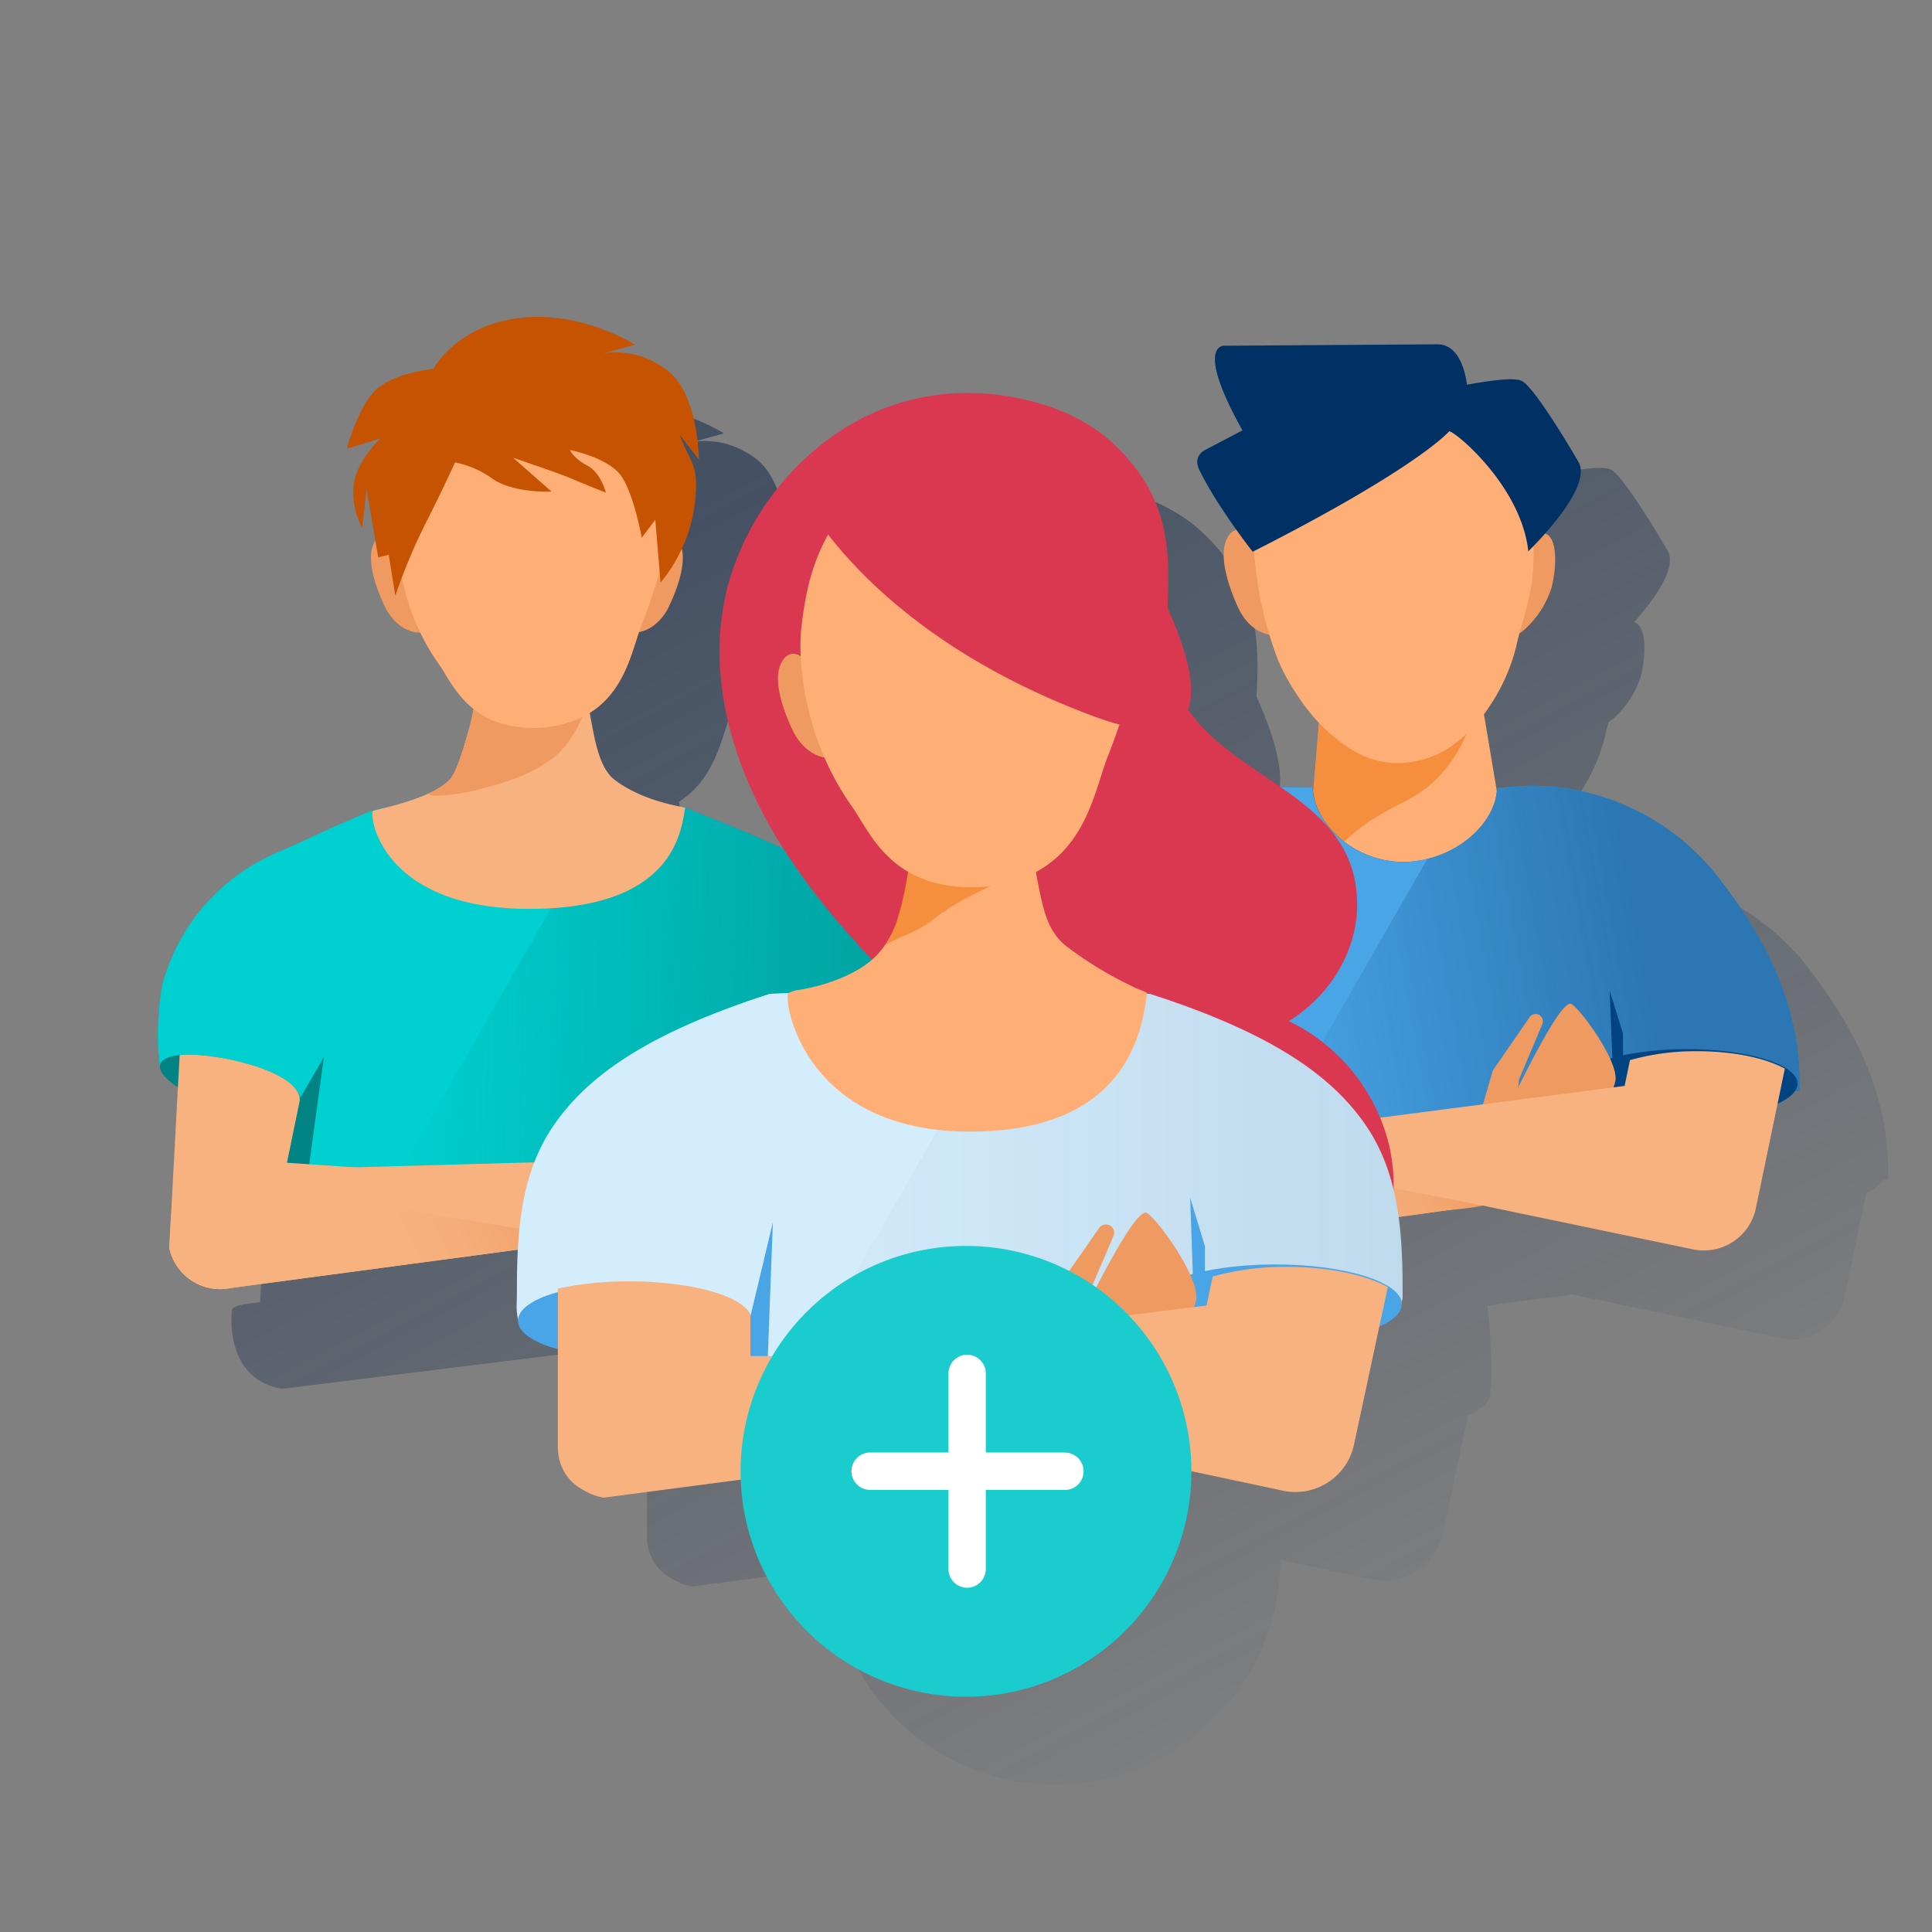 <svg xmlns="http://www.w3.org/2000/svg" xmlns:xlink="http://www.w3.org/1999/xlink" viewBox="0 0 600 600"><rect x="0" y="0" width="600" height="600" fill="#808080" stroke="none"/><defs><style>.cls-1{fill:none;}.cls-2{fill:url(#Degradado_sin_nombre_12);}.cls-3{fill:#1464a5;}.cls-4{fill:#00d0cf;}.cls-5{fill:url(#Degradado_sin_nombre_9);}.cls-6{fill:#028484;}.cls-7{fill:#f7b27f;}.cls-8{fill:#ef9a60;}.cls-9{fill:#1973b8;}.cls-10{clip-path:url(#clip-path);}.cls-11{fill:url(#Degradado_sin_nombre_5);}.cls-12{fill:#ffaf75;}.cls-13{fill:#c65302;}.cls-14{fill:#ea6b02;isolation:isolate;opacity:0.48;}.cls-15{fill:#49a5e6;}.cls-16{fill:url(#Degradado_sin_nombre_38);}.cls-17{fill:#002e65;}.cls-18{fill:#004481;}.cls-19{fill:url(#Degradado_sin_nombre_3);}.cls-20{fill:#003165;}.cls-21{fill:#da3851;}.cls-22{fill:#d4edfc;}.cls-23{fill:url(#Degradado_sin_nombre_39);}.cls-24{fill:url(#Degradado_sin_nombre_3-2);}.cls-25{fill:#1bccce;}.cls-26{fill:#fff;}</style><linearGradient id="Degradado_sin_nombre_12" x1="219.83" y1="153.05" x2="422.78" y2="534.75" gradientUnits="userSpaceOnUse"><stop offset="0" stop-color="#082146" stop-opacity="0.5"/><stop offset="1" stop-color="#082146" stop-opacity="0"/></linearGradient><linearGradient id="Degradado_sin_nombre_9" x1="268.08" y1="322.19" x2="124.8" y2="318.64" gradientUnits="userSpaceOnUse"><stop offset="0" stop-color="#008785" stop-opacity="0.6"/><stop offset="1" stop-color="#008785" stop-opacity="0"/></linearGradient><clipPath id="clip-path"><path class="cls-1" d="M78.33,330.82c5.66,1.66,14.79,5.52,14.79,10.81l-4,21.2,135.25,7.7c-1.93,1.59-6.08,9.69-8.7,10.24L71.73,400a16.14,16.14,0,0,1-19.16-12.4h0l3.22-59.95a37.12,37.12,0,0,1,5.48-.05A79.16,79.16,0,0,1,78.33,330.82Z"/></clipPath><linearGradient id="Degradado_sin_nombre_5" x1="177.55" y1="6633.04" x2="113.76" y2="6664.31" gradientTransform="translate(0 -6278)" gradientUnits="userSpaceOnUse"><stop offset="0" stop-color="#ef9a60"/><stop offset="0.2" stop-color="#f09d64"/><stop offset="0.37" stop-color="#f3a56e"/><stop offset="0.64" stop-color="#f6af7b"/><stop offset="0.99" stop-color="#f7b27f"/></linearGradient><linearGradient id="Degradado_sin_nombre_38" x1="511.9" y1="309.57" x2="391.6" y2="331.36" gradientUnits="userSpaceOnUse"><stop offset="0" stop-color="#003267" stop-opacity="0.4"/><stop offset="1" stop-color="#003267" stop-opacity="0"/></linearGradient><linearGradient id="Degradado_sin_nombre_3" x1="433.13" y1="-2286.16" x2="377.19" y2="-2313.59" gradientTransform="matrix(1, -0.01, -0.01, -1, -2.63, -1936.82)" gradientUnits="userSpaceOnUse"><stop offset="0" stop-color="#ef9a60"/><stop offset="0.27" stop-color="#f3a56e"/><stop offset="0.64" stop-color="#f6af7b"/><stop offset="0.99" stop-color="#f7b27f"/></linearGradient><linearGradient id="Degradado_sin_nombre_39" x1="435.6" y1="-2310.03" x2="231.51" y2="-2310.03" gradientTransform="matrix(1, 0, 0, -1, 0, -1928.62)" gradientUnits="userSpaceOnUse"><stop offset="0.01" stop-color="#003267" stop-opacity="0.1"/><stop offset="1" stop-color="#003267" stop-opacity="0"/></linearGradient><linearGradient id="Degradado_sin_nombre_3-2" x1="304.85" y1="-2342.73" x2="241.64" y2="-2373.72" gradientTransform="matrix(1, 0, 0, -1, 0, -1926.62)" xlink:href="#Degradado_sin_nombre_3"/></defs><g id="Capa_3" data-name="Capa 3"><path class="cls-2" d="M562.25,301.45a75.91,75.91,0,0,0-15.86-15.64A73,73,0,0,0,526,275.28a75,75,0,0,0-23.45-3.66c-.12,0-7.41.51-9.51.75a2.4,2.4,0,0,0-.57.09s0,.09,0,.13,0,.35,0,.53l-3.54-21-.45-2.64c.61-.83,1.21-1.67,1.77-2.54a58,58,0,0,0,8.33-18.76c.28-1.33.62-2.66,1-4a7.09,7.09,0,0,0,1.72-1.27,29.56,29.56,0,0,0,8.17-12.58c1.49-5.46,2.25-15.19-1.62-17-.11,0-.23-.08-.34-.12,5.69-6.41,13.57-16.82,10.34-22.28,0,0-13.32-22.95-17.54-25.06-1.78-.89-6.08-.84-17.08,1.13,0,0-1.09-12.67-9.23-12.55l-66.23.45s-9.18-.45,5.74,26.29l-11.62,6.11s-4,1.76-1.67,6.36a115.49,115.49,0,0,0,6.66,11.45c1.72,2.61,3.34,5,4.77,7h-.11a4.48,4.48,0,0,0-2.55,2.21c-4,6.62,2.45,20.41,3.53,22.65.56,1.1,3,5.51,7.35,7.12a7.59,7.59,0,0,0,2,.59c.81,2.67,1.7,5.31,2.7,7.91.33.74.74,1.61,1.1,2.5a67.32,67.32,0,0,0,5.18,8.83,55.54,55.54,0,0,0,6.43,8.15l-1.82,21.84a16.23,16.23,0,0,1-.14-1.7c0-.07-2.84-.12-5.64-.15l-4.24,0c-10.33-7.18-21.68-13.82-28.82-24.17,2.69-7-.73-18.89-6.4-31.57v-.06c1.17-20.34-.51-35.5-16.71-50.82-11.81-11.17-30.73-16.22-47.6-15.79a72.06,72.06,0,0,0-41.23,14.54,84.51,84.51,0,0,0-30.91,45.29c-7.14,26.88,1,55.57,16,79.74.41.68.85,1.33,1.27,2l-5.57-2.48c-4.92-2.38-21.79-8.94-25.49-10.51h-.39c-3.09-.65-13.35-2.58-21.06-8.55-4.85-3.75-6.2-12.81-7.67-20.72,10.07-6.29,12.72-17.38,15.29-25.08a8.19,8.19,0,0,0,1.72-.49c4.24-1.53,6.62-5.66,7.16-6.65.93-1.86,6-12.16,4.39-18.76a47,47,0,0,0,4.22-16c.83-10.92-1.73-10.56-4.89-19.37l5.92,7.62s0-20.07-9.73-27.62c-10.06-7.79-20.12-5.25-20.12-5.25l10-2.77s-18.87-12.26-40.09-7.55c-16.53,3.68-22.41,15.1-22.41,15.1s-9.56.73-16.27,5.19-10.61,19.57-10.61,19.57l10.44-3.2s-7.56,7.08-8.32,14.58a23.12,23.12,0,0,0,2.65,13.15l1.36-12,2.74,16c0,.07-.09.12-.13.19-3.91,6.16,2.39,19,3.45,21.07.54,1,2.91,5.12,7.15,6.65a8.3,8.3,0,0,0,3.44.62,66.89,66.89,0,0,0,5.78,9.82c2.4,3.38,5.11,9.4,10.75,13.91-.17.93-.33,1.86-.52,2.79-.46,2.07-3.95,15.54-6.5,18.7a10.57,10.57,0,0,1-1.18,1.25l-.44.37-.19.15-.64.49h0c-5.28,3.77-14.41,6.09-19,7.24-.73.15-1.46.34-2.21.56l-.49.16a28,28,0,0,0-2.83,1.06c-5.89,2.41-11.18,4.78-15.62,6.87l-2.85,1.35-6,2.66c-1.26.5-2.55,1.06-3.88,1.72l-.5.22c-.4.19-.81.41-1.21.62-1.38.69-2.77,1.43-4.18,2.27-.75.44-1.48.9-2.21,1.38a62.82,62.82,0,0,0-8.47,6.59c-.81.75-1.6,1.51-2.37,2.3s-1.32,1.41-2,2.13a60.94,60.94,0,0,0-7.74,11.05c-.56,1-1.09,2.07-1.59,3.13a64.83,64.83,0,0,0-3.75,9.83,31.91,31.91,0,0,0-.67,3.68c-.33,2.34-.67,5.54-.82,9.09A77.84,77.84,0,0,0,77,355.61c.09.92.19,1.83.32,2.73-.37,1.94,1.74,4.41,5.56,6.94l-2.11,39.18c-3.29.27-8.59.92-8.73,2.33-.83,8.33,1.24,22,15.4,24.52l100.86-12.44c-.13,3.85-.15,7.67-.15,11.42,0,1.82-.32,4.42.39,7a3.42,3.42,0,0,0,0,.45c0,3.57,4.69,6.75,12.38,8.87V477a14.55,14.55,0,0,0,8,13.37A15.92,15.92,0,0,0,215,492.7l42.67-5.61a70,70,0,0,0,139.94-2.58v-.08L426,490.5a18.61,18.61,0,0,0,22.09-14.31h0l7.82-36.6c4.43-2,7-4.41,7-7a4.63,4.63,0,0,0-.07-.74,4.17,4.17,0,0,0,.32-1.54,182.22,182.22,0,0,0-1.24-24.81l15.16-2.08c2.48-.26,9-.78,10.93-1.44h0l65.36,13.6a16.47,16.47,0,0,0,19.48-12.77h0l6.75-32.43a13,13,0,0,0,5.41-3.92,4.16,4.16,0,0,0,1.31-.2.07.07,0,0,0,0-.06C587.28,336.45,571.94,314.44,562.25,301.45Z"/><g id="Capa_25" data-name="Capa 25"><path class="cls-3" d="M281.64,305.08a65.64,65.64,0,0,0-5.34-13,60.45,60.45,0,0,0-9.7-13.17,62.7,62.7,0,0,0-13.05-10.27c-1.82-1.09-3.63-2-5.39-2.89h0l-.51-.22c-1.28-.61-2.55-1.17-3.77-1.67l-6.1-2.72c-4.92-2.38-21.78-8.94-25.49-10.5l-46.13.5-30.45-1.23c-3.68,1.55-13-1.33-22.72,3-7.19,2.95-13.53,5.84-18.47,8.22l-6,2.66c-1.26.5-2.55,1.06-3.89,1.72l-.5.22h0q-2.64,1.28-5.39,2.89a63.22,63.22,0,0,0-13,10.27A61.16,61.16,0,0,0,56,292.09a65.38,65.38,0,0,0-5.34,13c-.61,2-2.58,15.29-.94,26.07.92,6,8.38-1.11,9.72,5.33l20.19,5.16-2.14,40L91.4,394.84l84-12.58,64,6.22,15.38-6.9-2.14-40,20.19-5.16c1.34-6.44,8.8.65,9.71-5.33C284.22,320.37,282.25,307.12,281.64,305.08Z"/><path class="cls-4" d="M282.57,331.16c-.91,6-8.37-1.1-9.71,5.34l-20.19,5.16.15,2.8c-8.72-.47-15.26-.85-15.26-.85,0,4.53,9.16,17,16.7,27.77l.55,10.24L243,386.94,169,378.62l-58.86,9.82-21.7,3.62-11-10.44.43-8c8.8-12.18,18.77-25.68,18.77-30.05,0,0-7.69,3.3-17.51,6.42l.43-8.42-20.19-5.16c-1.34-6.44-8.8.65-9.71-5.33-1.64-10.78.32-24,.94-26.07a65.38,65.38,0,0,1,5.34-13,60.51,60.51,0,0,1,9.7-13.18,62.7,62.7,0,0,1,13-10.27c1.82-1.08,3.63-2,5.39-2.89l.5-.22c1.33-.66,2.62-1.22,3.88-1.72l6-2.66c4.94-2.38,11.27-5.27,18.47-8.22,9.74-4.34,19-1.46,22.72-3l2.42.09c2.79,10,14.08,20,29,20.19a34.72,34.72,0,0,0,12.21-2.34c8.9-3.42,15.51-10.15,17.72-17l15.26-.17c3.7,1.56,20.57,8.12,25.49,10.5l6.09,2.72c1.23.5,2.5,1.06,3.78,1.67l.51.22c1.76.85,3.56,1.8,5.39,2.89a63.22,63.22,0,0,1,13.05,10.27,61.1,61.1,0,0,1,9.7,13.17,65.72,65.72,0,0,1,5.34,13C282.25,307.13,284.22,320.38,282.57,331.16Z"/><path class="cls-5" d="M282.57,331.16c-.91,6-8.37-1.1-9.71,5.34l-20.19,5.16.15,2.8c-8.72-.47-15.26-.85-15.26-.85,0,4.53,9.16,17,16.7,27.77l.55,10.24L243,386.94,169,378.62l-58.86,9.82,69.14-120.58c8.9-3.42,15.51-10.15,17.72-17l15.26-.17c3.7,1.56,20.57,8.12,25.49,10.5l6.09,2.72c1.23.5,2.5,1.06,3.78,1.67l.51.22c1.76.85,3.56,1.8,5.39,2.89a63.22,63.22,0,0,1,13.05,10.27,61.1,61.1,0,0,1,9.7,13.17,65.72,65.72,0,0,1,5.34,13C282.25,307.13,284.22,320.38,282.57,331.16Z"/><polyline class="cls-6" points="92.53 342.22 100.6 328.22 94.97 369.3 91.72 371.18 85.19 359.44"/><path class="cls-6" d="M49.74,330.54c-1.23,4.15,9.58,11,24.19,15.26s13.26,4.13,14.46,0c.73-2.49,5-4.42,5-4.42-1-5.28-9.27-8.84-15-10.52C63.74,326.53,51,326.4,49.74,330.54Z"/><path class="cls-7" d="M78.33,330.82c5.66,1.66,14.79,5.52,14.79,10.81l-4,19.46,135.25,9.44c-1.93,1.59-6.08,9.69-8.7,10.24L71.73,400a16.14,16.14,0,0,1-19.16-12.4h0l3.22-59.95a37.12,37.12,0,0,1,5.48-.05A79.16,79.16,0,0,1,78.33,330.82Z"/><path class="cls-7" d="M212.78,250.87c-1.25,7.3-3.49,31.39-48.39,31.39-45.11,0-49.68-27.8-48.64-30.36,1.48-.68,19-3.77,24.32-10.27,2.54-3.16,6-16.63,6.49-18.7a103.87,103.87,0,0,0,1.86-13.6c.11-1.35.23-2.78.36-4.37.35-4.42.74-10,1.21-17a10.85,10.85,0,0,1,.47-2.64,7.48,7.48,0,0,1,.67-1.47c4.83-8.1,25.05-9.45,29.73-3,1.23,1.7,1.08,3.56.89,5.59v.27a129.48,129.48,0,0,0-.56,13.92c0,1,0,1.94,0,2.88,0,1.61.14,3.14.23,4.59a89.34,89.34,0,0,0,1.35,11.3c1.64,8.32,2.78,18.62,8,22.69C199.72,249,212,250.49,212.78,250.87Z"/><path class="cls-8" d="M181.17,222.09c.36-.84.74-1.71,1.08-2.63l.2-1.63a93.24,93.24,0,0,1-1.06-9.74c-.1-1.47-.2-3-.23-4.59V203L149,201.78c-.09,1.12-.17,2.22-.26,3.2-.13,1.59-.25,3-.36,4.37a105.34,105.34,0,0,1-1.85,13.6c-.46,2.07-4,15.55-6.49,18.71-1.48,1.86-4,3.44-6.91,4.77-.78,1.47,10,.26,14.58-1,10.07-2.68,16.5-4.42,24.32-10.27C175,232.94,178.24,228.55,181.17,222.09Z"/><polyline class="cls-9" points="239.8 342.22 231.73 328.22 237.35 369.3 240.61 371.18 247.14 359.44"/><path class="cls-9" d="M282.59,330.54c1.22,4.15-9.62,11-24.2,15.26s-13.26,4.13-14.45,0c-.74-2.49-5-4.42-5-4.42,1-5.28,9.26-8.84,15-10.52C268.59,326.53,281.38,326.4,282.59,330.54Z"/><path class="cls-8" d="M187,372.41l6.54-22.18.18-.61.2-.28,10.92-15.69a2.21,2.21,0,1,1,3.86,2.14h0l-.08.2L201,353.73l.63-1.47-2.75,23.1a6.17,6.17,0,0,1-12.25-1.47,6.43,6.43,0,0,1,.2-1Z"/><path class="cls-8" d="M195.68,383.55c1.2,1.55,6.22,4.93,7.66,3.83,8.23-6.34,25.71-26.63,27.44-33.68,2.36-5.71-11.43-24.2-13.36-24.31-4.46-.26-22.48,38.71-22.48,38.71C180.9,381.75,192.44,379.32,195.68,383.55Z"/><g class="cls-10"><path class="cls-11" d="M197.71,386.71c-10.84-2.51-39.63-7.37-51.66-10.83l-90.35.83s-11.09.46-11.29,2.5c-.83,8.33,1.24,22,15.4,24.52l124.57-15.36C186.36,388.11,195.21,387.54,197.71,386.71Z"/></g><path class="cls-7" d="M254,330.82c-5.66,1.66-14.79,5.52-14.79,10.81l4.1,17.18-143.51,4c1.93,1.6,12.4,10.48,15,11.06l144,23.9a16.13,16.13,0,0,0,19.16-12.37v0h0l-1.38-57.69a37.12,37.12,0,0,0-5.48,0A79.89,79.89,0,0,0,254,330.82Z"/></g><path class="cls-8" d="M127.21,172.62s-4.4-7.49-8.25-6.61a4.31,4.31,0,0,0-2.49,2.08c-3.91,6.16,2.39,19,3.45,21.07.54,1,2.91,5.12,7.15,6.66a8.29,8.29,0,0,0,5.18.39,5.8,5.8,0,0,0,1.75-.8C138.62,191.07,127.21,172.62,127.21,172.62Z"/><path class="cls-8" d="M200.05,172.62s4.39-7.49,8.24-6.61a4.28,4.28,0,0,1,2.49,2.08c3.92,6.16-2.39,19-3.44,21.07-.54,1-2.92,5.12-7.16,6.66a8.29,8.29,0,0,1-5.18.39,5.85,5.85,0,0,1-1.74-.8C188.64,191.07,200.05,172.62,200.05,172.62Z"/><path class="cls-12" d="M123.72,161.78c-.75,5.93-.52,26,12.57,44.48,3.51,4.94,7.7,15.54,20.74,18.79a36.41,36.41,0,0,0,21.46-1.32c15.55-6,17.56-21.61,20.94-30.13,6.19-15.72,8.74-29.15,8.31-32.2-.85-6.4-2.73-20.55-14.38-32.07a40.76,40.76,0,0,0-29.86-11,40.06,40.06,0,0,0-28.18,13.46C126.13,142.58,124.64,154.42,123.72,161.78Z"/><path class="cls-13" d="M122.77,185a182.34,182.34,0,0,1,9.16-22c5.25-10.27,9.38-19.38,9.38-19.38a29.17,29.17,0,0,1,11.28,4.81c6.6,4.86,18.69,4.24,18.69,4.24l-11.94-10.52s14.45,4.89,18.14,6.48S188.16,153,188.16,153s-1.48-6.15-5.78-8.42-5.38-4.82-5.38-4.82,12.25,2.35,16.14,8.37S199.31,167,199.31,167l4.19-5.56,1.65,19.47A48,48,0,0,0,216,154.43c.84-10.92-1.73-10.56-4.89-19.37l5.92,7.63s0-20.08-9.73-27.63c-10.06-7.79-20.12-5.24-20.12-5.24l10-2.78S178.24,94.78,157,99.5c-16.53,3.67-22.4,15.09-22.4,15.09s-9.57.73-16.28,5.19-10.61,19.57-10.61,19.57l10.44-3.2s-7.56,7.08-8.32,14.59a23.16,23.16,0,0,0,2.65,13.14l1.36-12,3.62,21.23,3.26-.83Z"/><path class="cls-12" d="M467.89,263.78c-.86,1.48-11.43,13.94-30.71,14.9-18.44.93-29.67-12.88-30.86-14.39l4.85-58.5,47.14,1.59,3,17.16Z"/><path class="cls-14" d="M456.39,225.32a43.27,43.27,0,0,1-10.14,16.48c-8,7.95-15.37,8.08-26.18,17.25a63.1,63.1,0,0,0-9.43,9.83c-.7-.66-1.53-1.45-2.31-2.29-.61-.7-1.48-1.62-2-2.24,1.62-19.51,3.22-38.16,4.84-57.66l47.13,1.59Q457.35,216.78,456.39,225.32Z"/><path class="cls-3" d="M534.68,273.87A74.08,74.08,0,0,0,475,244c-.15,0-10.08.7-10.09.84-.17,10.58-12.8,22.6-29,22.86h0c-16.18-.13-27.93-12.53-28.21-23.08,0-.14-10.89-.2-11-.2a74,74,0,0,0-59.39,30.48c-9.56,13.09-23.23,35.24-23.47,65-.17,22.09,55.78-2.27,55.78-2.27,0,8.22-37,50.74-28.79,49.61l97.5-16.8L527,380c8.22,1-23.93-34.79-24-43,0,0,55.75,3,55.79,1.67C559.71,308.87,544.36,286.86,534.68,273.87Z"/><path class="cls-15" d="M558.8,338.59c0,1.3-55.8-1.67-55.8-1.67.05,8.24,32.2,44.07,24,43l-88.73-9.5-60.42,10.41-37.08,6.39c-8.21,1.13,28.84-41.39,28.79-49.61,0,0-55.95,24.36-55.77,2.27.24-29.73,13.91-51.88,23.46-65a74,74,0,0,1,59.4-30.48c.15,0,11,.06,11,.2.14,5.27,3.15,11,8.15,15.45a30.57,30.57,0,0,0,20.06,7.63,33.33,33.33,0,0,0,7.37-.95c12.51-3.07,21.49-13,21.63-21.91,0-.14,9.94-.84,10.08-.84a74.07,74.07,0,0,1,59.73,29.83C544.36,286.86,559.7,308.87,558.8,338.59Z"/><path class="cls-16" d="M558.8,338.59c0,1.3-55.8-1.67-55.8-1.67.05,8.24,32.2,44.07,24,43l-88.73-9.5-60.42,10.41,65.41-114.07c12.51-3.07,21.49-13,21.63-21.91,0-.14,9.94-.84,10.08-.84a74.07,74.07,0,0,1,59.73,29.83C544.36,286.86,559.7,308.87,558.8,338.59Z"/><path class="cls-17" d="M379.61,342.31c0,5.67-14.65,10.35-32.76,10.45S314,348.33,314,342.67s14.65-10.33,32.77-10.43S379.58,336.64,379.61,342.31Z"/><polygon class="cls-17" points="384.59 314.66 384.05 348.06 378.06 346.36 384.59 314.66"/><polyline class="cls-18" points="504.02 320.94 499.89 307.61 501.54 348.55 506.16 350.27 504.1 335.81"/><path class="cls-18" d="M558.24,336.53c0,6-15.54,11-34.79,11.08s-34.87-4.7-34.91-10.71,15.55-11,34.8-11.08S558.2,330.51,558.24,336.53Z"/><path class="cls-8" d="M456.86,355.77l6.56-22.68.19-.63.19-.28,11.09-16.08a2.27,2.27,0,0,1,4,2.17l-.08.2-7.66,18.16.63-1.54-2.66,23.61a6.3,6.3,0,1,1-12.51-1.42,6.81,6.81,0,0,1,.2-1Z"/><path class="cls-8" d="M465.83,367.1c1.23,1.58,7,7,8.52,5.87,8.34-6.51,25.42-29.33,27.14-36.53,2.38-5.83-11.8-24.64-13.77-24.74-4.55-.24-22.73,39.64-22.73,39.64C450.75,365.34,462.5,362.82,465.83,367.1Z"/><path class="cls-7" d="M380.07,352.23,380,341c-2-5.2-16.19-9.17-33.39-9.07A90.93,90.93,0,0,0,327,334l.24,43.55c0,8.33,6.83,14.15,15.15,13l181.42-24.9a17.84,17.84,0,0,0,14.71-14.25Z"/><path class="cls-19" d="M460.45,374.38c-9.42-2.12-34.44-6.22-44.9-9.16l-78.45,1.12s-9.62.45-9.76,2.22c-.66,7.24-.59,20.25,11.7,22.37l109.84-15C450.6,375.67,458.28,375.11,460.45,374.38Z"/><path class="cls-7" d="M526.63,326.46a74.3,74.3,0,0,0-20.43,2.78l-1.66,8L373.07,354.32a16.38,16.38,0,0,0,7,3.35L525.81,388a16.49,16.49,0,0,0,19.49-12.77h0l9-43.35C548.23,328.55,538.11,326.4,526.63,326.46Z"/><path class="cls-8" d="M392.33,171.66s-4.51-8-8.46-7.11a4.52,4.52,0,0,0-2.55,2.21c-4,6.62,2.45,20.41,3.53,22.65.56,1.1,3,5.51,7.35,7.12a8,8,0,0,0,5.31.43,5.64,5.64,0,0,0,1.78-.86C404,191.53,392.33,171.66,392.33,171.66Z"/><path class="cls-8" d="M472,169.22c1.19-1.1,5.29-4.72,8.14-3.42,3.87,1.76,3.11,11.49,1.62,17a29.59,29.59,0,0,1-8.17,12.57,7,7,0,0,1-3.79,2,3.39,3.39,0,0,1-.9,0C467.79,196.93,467.89,190.8,472,169.22Z"/><path class="cls-12" d="M434.3,115.26c-7.73-.36-15.28-7.59-22.16-4A45.68,45.68,0,0,0,397.8,123c-7.4,11.64-9.09,21.45-9.43,27.37-.23,3.89.09,8,.74,16.34a150.82,150.82,0,0,0,2.36,19.54A115.36,115.36,0,0,0,396.91,205c.33.74.74,1.61,1.1,2.5a68.45,68.45,0,0,0,5.18,8.83,55.54,55.54,0,0,0,10.28,11.83c3.89,3.22,9.38,7.72,17.75,8.67a29.54,29.54,0,0,0,18.14-4.18,44.46,44.46,0,0,0,13.23-13.32,58,58,0,0,0,8.33-18.76c1.37-6.5,4-12.9,4.9-20.71,1.11-9.53,0-19.1,0-27a76,76,0,0,0-4.7-17.39c-1.6-4-15.46-4.09-17.72-7.71-3.5-5.23,3.77-13.28-1.68-16.42C446.43,108.39,440.37,115.58,434.3,115.26Z"/><path class="cls-20" d="M490.18,143.4s-13.31-23-17.54-25.06c-1.78-.89-6.08-.84-17.08,1.13,0,0-1.09-12.67-9.23-12.54l-66.23.44s-9.18-.45,5.75,26.29l-11.63,6.11s-4,1.76-1.67,6.36a113.93,113.93,0,0,0,6.67,11.46c5.29,8.06,9.82,13.76,9.82,13.76C440.44,145.28,450,134,450,134c.7-1,22.42,16.41,24.63,37.24C474.59,171.19,495.06,151.65,490.18,143.4Z"/><path class="cls-21" d="M257,136.6a72,72,0,0,1,41.23-14.53c16.88-.44,35.79,4.61,47.6,15.78,16.2,15.32,17.88,30.48,16.71,50.82-.56,9.65-.45,19.75,4.38,28.39,14.42,25.79,54.26,29.35,54.55,63.57.12,14.27-8.1,28.39-21.22,36.49,22.61,10.83,35.44,35.29,32,58s-22.1,42.74-45.87,51.33c-23.92,8.63-52,4.84-76-2.1-22.92-6.64-35.66-36.23-33.53-56.13.55-5.14,18.24-45.91,22.52-41.81-21.07-20.18-42.37-40.64-57.31-64.81s-23.11-52.86-16-79.75A84.55,84.55,0,0,1,257,136.6"/><path class="cls-8" d="M254.35,210.1s-4.67-7.95-8.75-7a4.54,4.54,0,0,0-2.65,2.21c-4.15,6.54,2.54,20.14,3.66,22.36.58,1.06,3.1,5.45,7.6,7.07a8.79,8.79,0,0,0,5.5.43,6.64,6.64,0,0,0,1.85-.86C266.46,229.69,254.35,210.1,254.35,210.1Z"/><path class="cls-22" d="M396.85,424.79c0-6.88,4.72-10.5,6.29-10.5,22,0,32.46-6.67,32.46-11.58,0-18-.5-37.68-11.8-53.76-10.07-14.33-27.66-27.77-66.7-40.3-.16-.06-15.72-.7-18.71-.68-.57,0-3.37,0-5.44-.11-1.73,12.26-15.4,25.71-33.94,25.95h-1.9c-18.57-.24-32.21-13.69-33.94-25.95-2.07.16-4.87.11-5.44.11-3,0-18.57.62-18.71.68-39,12.53-56.63,26-66.7,40.3-11.35,16.08-11.8,35.71-11.8,53.76,0,4.91-2.35,15.61,19.69,15.61,1.57,0,18.39,10.58,18.39,17.46,0,4.75,21.11-3.1,8.54-1-12.63,18.5,5.29,16.45,12.4,15.52l80.36-9.71,97.15,14.09c7.11.92,4.56-1.4-8.07-19.9C376.41,432.69,396.85,429.54,396.85,424.79Z"/><path class="cls-23" d="M396.85,424.79c0-6.88,4.72-10.5,6.29-10.5,22,0,32.46-6.67,32.46-11.58,0-18-.5-37.68-11.8-53.76-10.07-14.33-27.66-27.77-66.7-40.3-.16-.06-15.72-.7-18.71-.68-.57,0-3.37,0-5.44-.11-1.67,11.81-14.44,24.76-31.92,25.86L231.51,455l82.24-11.2,83.3,10.91c7.11.93,4.56-1.4-8.07-19.9C376.41,432.69,396.85,429.54,396.85,424.79Z"/><path class="cls-15" d="M233.51,410.12c0,6.4-16.61,11.6-37.07,11.6s-35.57-5.17-35.57-11.57,15.11-11.61,35.57-11.61S233.51,403.7,233.51,410.12Z"/><polygon class="cls-15" points="240.03 379.57 238.23 426.9 229.96 421.75 240.03 379.57"/><polyline class="cls-15" points="374.2 387.06 369.62 371.97 371.23 418.23 376.44 420.2 374.2 403.86"/><path class="cls-15" d="M435.35,405c0,6.8-17.62,12.3-39.36,12.3s-39.37-5.52-39.37-12.3,17.63-12.32,39.37-12.32S435.35,398.2,435.35,405Z"/><path class="cls-8" d="M320.72,426.12l7.54-25.58.22-.71.22-.32,12.62-18.1a2.56,2.56,0,0,1,4.46,2.48l-.09.22-8.76,20.47.72-1.73L334.5,429.5a7.11,7.11,0,1,1-14.12-1.68,7.28,7.28,0,0,1,.22-1.13Z"/><path class="cls-8" d="M330.78,439c1.38,1.8,7.89,8,9.58,6.69,9.47-7.31,28.9-33,30.9-41.11,2.72-6.57-13.19-27.9-15.41-28-5.14-.3-25.93,44.65-25.93,44.65C313.76,436.9,327,434.11,330.78,439Z"/><path class="cls-7" d="M233.05,421.13V408.4c-2.24-5.89-18.23-10.46-37.66-10.46a103.53,103.53,0,0,0-22.14,2.24v49.19c0,9.42,7.62,16,17,14.8l205.09-27a20.17,20.17,0,0,0,16.71-16Z"/><path class="cls-24" d="M324.66,447.17c-10.63-2.46-38.87-7.25-50.67-10.63l-88.63.79s-10.88.46-11,2.45c-.79,8.17-.79,22.88,13.08,25.34L311.58,448.8C313.52,448.56,322.21,448,324.66,447.17Z"/><path class="cls-7" d="M399.72,393.43a83.79,83.79,0,0,0-23.1,3l-1.93,9L226.06,424a18.44,18.44,0,0,0,7.89,3.82l164.46,35.13a18.61,18.61,0,0,0,22.09-14.31h0L431,399.7C424.1,395.92,412.68,393.43,399.72,393.43Z"/><path class="cls-12" d="M356.23,308.65c-1.43,8.33-3.86,42.78-55,42.78-51.42,0-57.69-39.84-56.52-42.76.21-.54,1.41-.74,2.29-1.08,8-1.09,20.45-4.84,26.45-12.25a30.15,30.15,0,0,0,5.84-11.77c.53-1.81,1-3.84,1.57-6.18A119.2,119.2,0,0,0,283,261.88c.13-1.54.26-3.17.42-5,.39-5.08.85-11.35,1.38-19.36a11.74,11.74,0,0,1,.53-3,8.06,8.06,0,0,1,.77-1.69c5.5-9.26,28.55-10.78,33.89-3.47,1.4,1.93,1.22,4.07,1,6.38v.29a147.91,147.91,0,0,0-.63,15.89v3.29c0,1.83.16,3.58.27,5.23a96.12,96.12,0,0,0,1.54,12.88c1.87,9.49,3.16,16,9.16,20.66a118,118,0,0,0,21,12.67C353.23,307.21,356.37,308,356.23,308.65Z"/><path class="cls-14" d="M333,231c-.75,6.21-1.53,12.42-2.3,18.63-.4,1-.83,2-1.22,3A46,46,0,0,1,319,267.52c-9.22,8.65-17.66,8.76-30.07,18.71-4.26,3.4-13.22,6-14.5,7.74,7.68-8,11.12-49.94,11.77-60.71a17.2,17.2,0,0,1,.64-4l43.43,1.62Z"/><path class="cls-12" d="M248.89,194.69c-.95,7.46-.65,32.76,15.81,55.95,4.41,6.22,9.68,19.55,26.08,23.63a45.77,45.77,0,0,0,27-1.66c19.56-7.6,22.09-27.18,26.33-37.89,7.79-19.77,11-36.66,10.46-40.5-1.07-8.06-3.43-25.85-18.09-40.34a51.23,51.23,0,0,0-37.56-13.82A50.32,50.32,0,0,0,263.48,157C251.92,170.54,250.05,185.44,248.89,194.69Z"/><path class="cls-21" d="M248,151.76s19.56,43.91,91.68,70.71-7.42-85.62-7.42-85.62l-53.94-6.7Z"/><path class="cls-25" d="M370,456.93a70,70,0,1,1-70-70,70,70,0,0,1,70,70v0"/><path class="cls-26" d="M330.7,451.09H306.15V426.53a5.8,5.8,0,0,0-11.6,0v24.56H270a5.81,5.81,0,0,0,0,11.61h24.55v24.58a5.8,5.8,0,1,0,11.6,0V462.72h24.56a5.8,5.8,0,0,0,0-11.6Z"/><rect class="cls-1" width="600" height="600"/></g></svg>